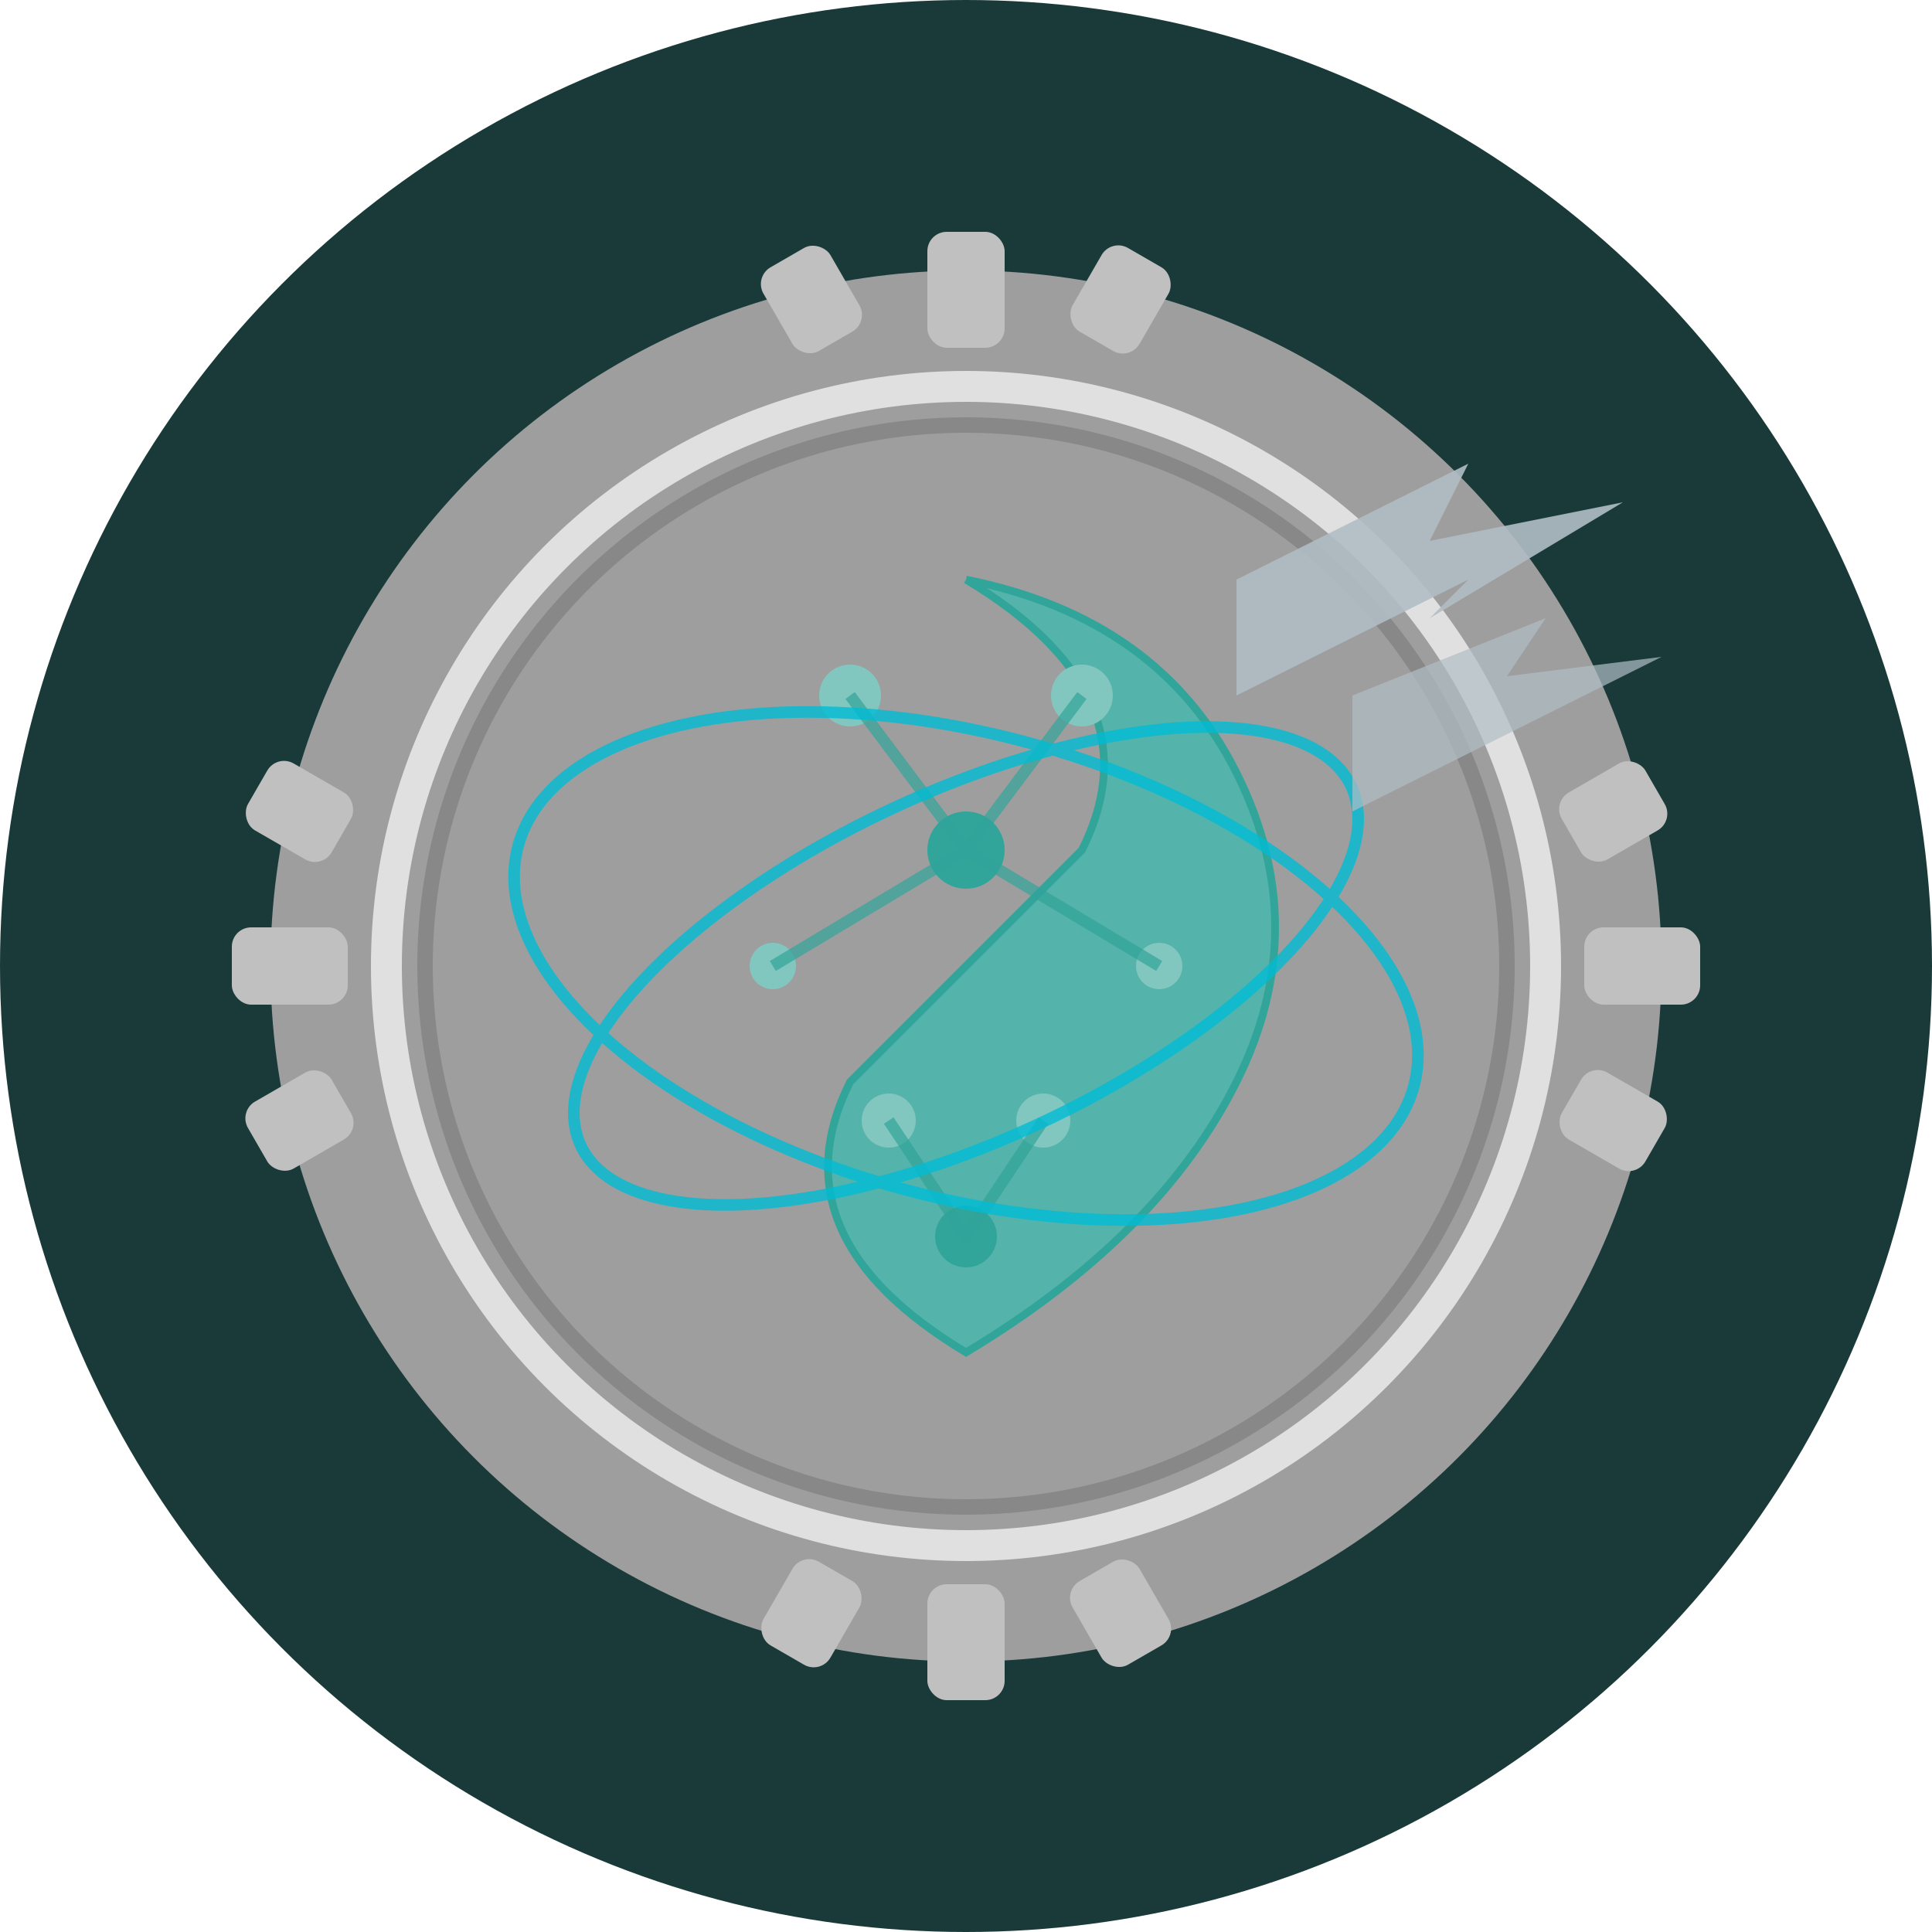 <svg width="500" height="500" viewBox="0 0 500 500" xmlns="http://www.w3.org/2000/svg">
  <!-- Outer circle background -->
  <circle cx="250" cy="250" r="250" fill="#1a3a3a"/>
  
  <!-- Gear background -->
  <circle cx="250" cy="250" r="180" fill="#9e9e9e"/>
  
  <!-- Gear teeth -->
  <g fill="#c0c0c0">
    <!-- Top teeth -->
    <rect x="240" y="60" width="20" height="30" rx="5"/>
    <rect x="200" y="65" width="20" height="25" rx="5" transform="rotate(-30 210 77.5)"/>
    <rect x="280" y="65" width="20" height="25" rx="5" transform="rotate(30 290 77.5)"/>
    
    <!-- Right teeth -->
    <rect x="410" y="240" width="30" height="20" rx="5"/>
    <rect x="405" y="200" width="25" height="20" rx="5" transform="rotate(-30 417.5 210)"/>
    <rect x="405" y="280" width="25" height="20" rx="5" transform="rotate(30 417.5 290)"/>
    
    <!-- Bottom teeth -->
    <rect x="240" y="410" width="20" height="30" rx="5"/>
    <rect x="200" y="405" width="20" height="25" rx="5" transform="rotate(30 210 417.5)"/>
    <rect x="280" y="405" width="20" height="25" rx="5" transform="rotate(-30 290 417.5)"/>
    
    <!-- Left teeth -->
    <rect x="60" y="240" width="30" height="20" rx="5"/>
    <rect x="65" y="200" width="25" height="20" rx="5" transform="rotate(30 77.5 210)"/>
    <rect x="65" y="280" width="25" height="20" rx="5" transform="rotate(-30 77.5 290)"/>
  </g>
  
  <!-- Inner circle frame -->
  <circle cx="250" cy="250" r="150" fill="none" stroke="#e0e0e0" stroke-width="8"/>
  <circle cx="250" cy="250" r="140" fill="none" stroke="#888" stroke-width="4"/>
  
  <!-- Brain/AI pattern -->
  <g fill="#4db6ac" opacity="0.9">
    <!-- Spiral brain pattern -->
    <path d="M 250 150 Q 300 180 280 220 Q 260 240 250 250 Q 240 260 220 280 Q 200 320 250 350 Q 300 320 320 280 Q 340 240 320 200 Q 300 160 250 150" stroke="#26a69a" stroke-width="2" fill="#4db6ac"/>
    
    <!-- Neural nodes -->
    <circle cx="220" cy="180" r="8" fill="#80cbc4"/>
    <circle cx="280" cy="180" r="8" fill="#80cbc4"/>
    <circle cx="250" cy="220" r="10" fill="#26a69a"/>
    <circle cx="200" cy="250" r="6" fill="#80cbc4"/>
    <circle cx="300" cy="250" r="6" fill="#80cbc4"/>
    <circle cx="230" cy="290" r="7" fill="#80cbc4"/>
    <circle cx="270" cy="290" r="7" fill="#80cbc4"/>
    <circle cx="250" cy="320" r="8" fill="#26a69a"/>
    
    <!-- Connection lines -->
    <path d="M 220 180 L 250 220 L 280 180" stroke="#26a69a" stroke-width="3" fill="none" opacity="0.7"/>
    <path d="M 200 250 L 250 220 L 300 250" stroke="#26a69a" stroke-width="3" fill="none" opacity="0.7"/>
    <path d="M 230 290 L 250 320 L 270 290" stroke="#26a69a" stroke-width="3" fill="none" opacity="0.7"/>
  </g>
  
  <!-- Orbital rings -->
  <g fill="none" stroke="#00bcd4" stroke-width="3" opacity="0.8">
    <ellipse cx="250" cy="250" rx="120" ry="60" transform="rotate(15 250 250)"/>
    <ellipse cx="250" cy="250" rx="110" ry="45" transform="rotate(-25 250 250)"/>
  </g>
  
  <!-- Arrow elements -->
  <g fill="#b0bec5">
    <path d="M 320 150 L 380 120 L 370 140 L 420 130 L 370 160 L 380 150 L 320 180 Z" opacity="0.9"/>
    <path d="M 350 180 L 400 160 L 390 175 L 430 170 L 390 190 L 400 185 L 350 210 Z" opacity="0.7"/>
  </g>
</svg>
